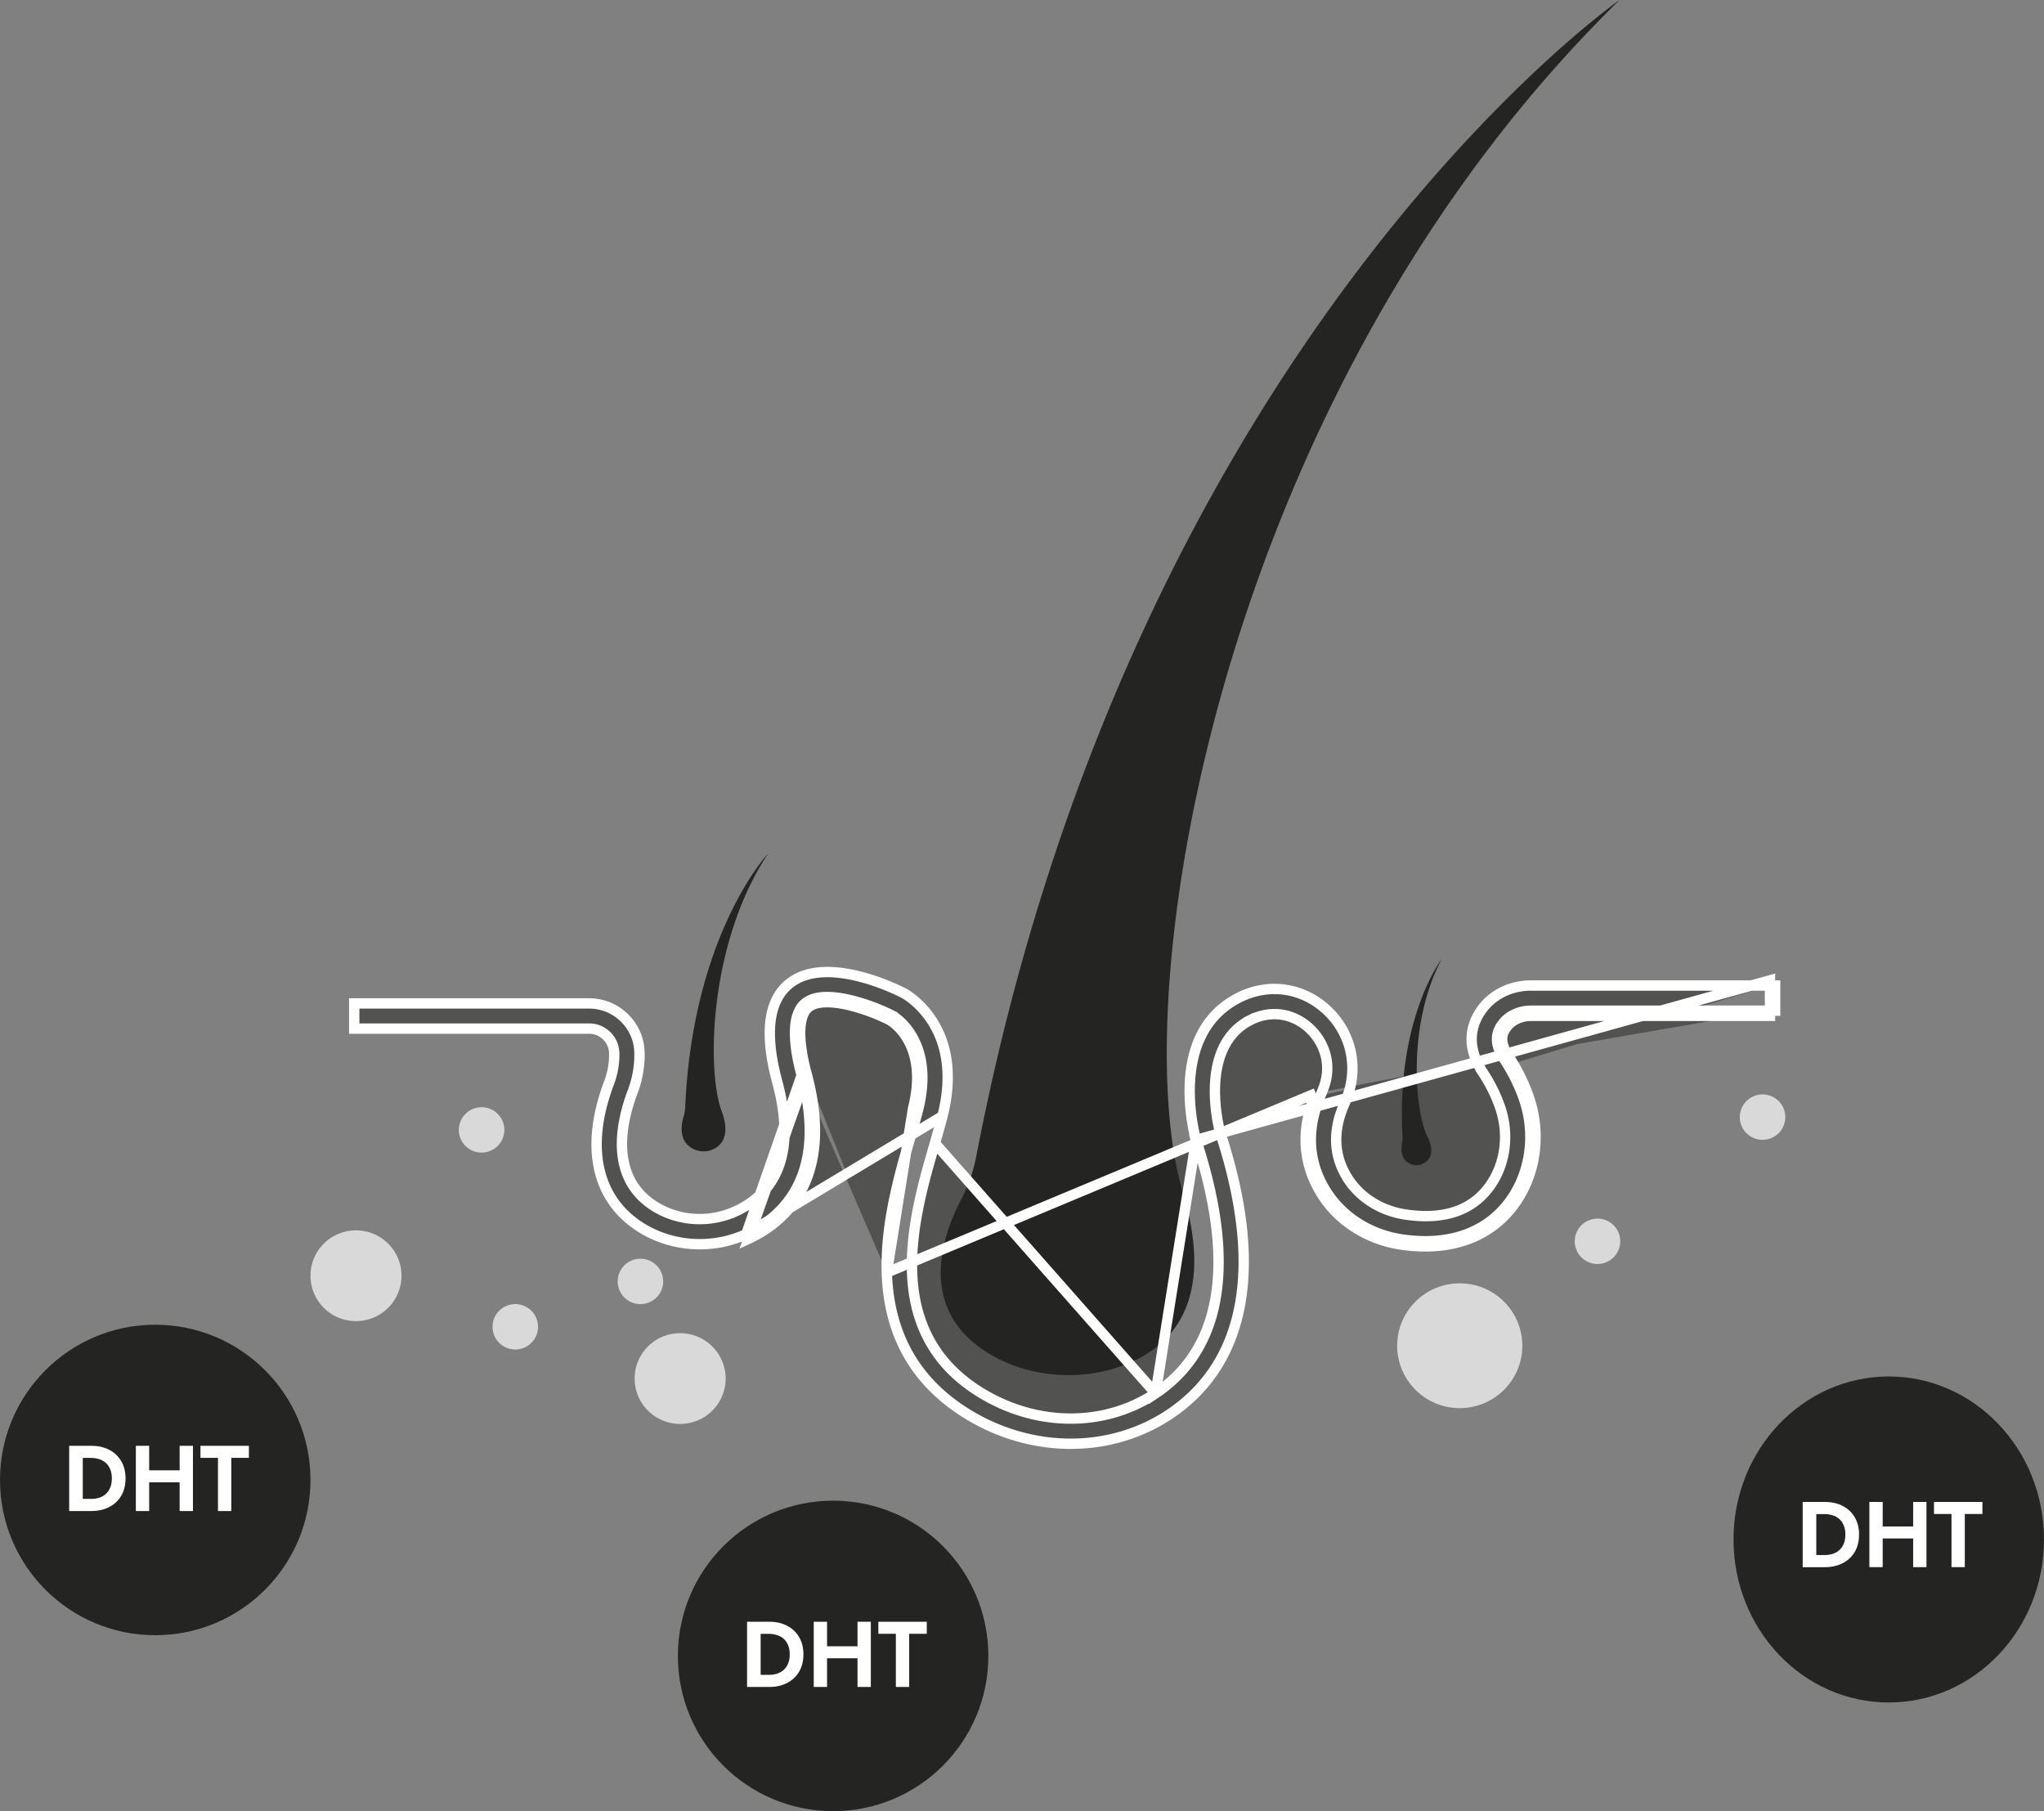 <svg xmlns="http://www.w3.org/2000/svg" width="395" height="350" fill="none"><rect width="100%" height="100%" fill="#808080" stroke="none"/><path fill="#D9D9D9" d="M137.655 272.601a8.75 8.75 0 0 0 0-12.401c-3.434-3.424-9.002-3.424-12.437 0a8.752 8.752 0 0 0 0 12.401c3.435 3.425 9.003 3.425 12.437 0ZM282.093 272.116c6.679 0 12.093-5.398 12.093-12.058 0-6.659-5.414-12.058-12.093-12.058S270 253.399 270 260.058c0 6.66 5.414 12.058 12.093 12.058ZM68.794 255.303c4.857 0 8.794-3.926 8.794-8.769s-3.937-8.769-8.794-8.769c-4.857 0-8.794 3.926-8.794 8.769s3.937 8.769 8.794 8.769ZM123.764 252.013a4.39 4.39 0 0 0 4.397-4.384 4.39 4.39 0 0 0-4.397-4.384 4.39 4.39 0 0 0-4.397 4.384 4.39 4.39 0 0 0 4.397 4.384ZM344.675 217.558a4.38 4.38 0 0 0-2.38-5.728 4.4 4.4 0 0 0-5.745 2.373 4.379 4.379 0 0 0 2.379 5.728 4.402 4.402 0 0 0 5.746-2.373ZM99.578 260.784a4.39 4.39 0 0 0 4.397-4.384 4.391 4.391 0 0 0-4.397-4.385 4.39 4.39 0 0 0-4.397 4.385 4.39 4.39 0 0 0 4.397 4.384ZM96.177 221.45a4.376 4.376 0 0 0 0-6.201 4.406 4.406 0 0 0-6.219 0 4.376 4.376 0 0 0 0 6.201 4.406 4.406 0 0 0 6.219 0ZM312.774 241.554a4.38 4.38 0 0 0-2.379-5.729 4.403 4.403 0 0 0-5.746 2.373 4.38 4.38 0 0 0 2.38 5.729 4.401 4.401 0 0 0 5.745-2.373Z"/><path fill="#242423" d="M312.984 0s-93.918 65.498-124.31 223.396a30.195 30.195 0 0 1-2.928 8.388c-3.282 6.236-8.376 19.82 3.509 28.553 7.514 5.522 18.377 6.971 27.59 3.604 9.161-3.348 18.219-11.887 11.761-33.436C217.128 192.196 235.48 75.837 312.984 0ZM148.466 164.895s-14.588 15.516-16.057 49.083a7.31 7.31 0 0 1-.304 1.809c-.416 1.366-.968 4.303 1.283 5.893a4.477 4.477 0 0 0 4.83.212c1.495-.878 2.849-2.839 1.226-7.212-2.886-7.776-2.499-32.432 9.022-49.785ZM278.59 185.363s-8.821 11.463-7.556 34.257c.023.416-.003.834-.084 1.243-.189.952-.365 2.974 1.264 3.899a3.04 3.04 0 0 0 3.28-.178c.952-.694 1.736-2.11.345-4.959-2.475-5.063-3.872-21.76 2.751-34.262Z"/><path fill="#242423" fill-opacity=".5" stroke="#fff" stroke-width="2" d="M171.375 245.919c.348 11.619 5.233 20.556 14.533 26.673 6.494 4.271 13.82 6.408 21.004 6.408 6.766 0 13.406-1.896 19.105-5.698v-.001c5.156-3.434 10.246-8.871 12.74-17.481 2.499-8.626 2.423-20.54-2.962-36.971l-.009-.027-.008-.027c-.144-.545-1.183-4.627-.971-9.205.211-4.548 1.683-9.912 6.896-12.504l.444.891-.443-.891c3.848-1.913 8.088-1.321 11.273 1.57 2.59 2.351 4.702 6.682 2.753 11.709-.165.424-.341.857-.531 1.301m-83.824 34.253 82.905-34.647m-82.905 34.647c-.287-9.535 2.514-19.178 4.604-26.349l.04-.138c.519-1.782 1.014-3.485 1.386-4.944 1.688-6.625.569-11.158-1.087-14.073-1.637-2.883-3.739-4.076-3.887-4.155v-.001l-.013-.006c-1.919-.992-5.121-2.295-8.277-3.023-1.579-.364-3.187-.595-4.639-.554-1.435.041-2.845.35-3.897 1.194-1.355 1.087-1.903 3.05-1.965 5.327-.064 2.331.372 5.254 1.274 8.598m16.461 38.124 5.061-31.678c3.259-12.793-4.399-17.058-4.477-17.1-3.71-1.918-12.496-5.083-15.728-2.491-1.998 1.604-2.128 6.301-.352 12.885m99.32 4.131-.919-.394m.919.394v-.001l-.919-.393m.919.394c-3.775 8.829-1.166 15.44 1.672 19.462l-.789.557.79-.557c3.142 4.453 8.241 7.522 14.004 8.383 9.509 1.423 17.028-1.502 21.386-8.045 3.584-5.378 4.464-12.428 2.321-18.849v-.001c-.913-2.736-2.233-5.426-3.925-7.994l.835-.55m-37.213 7.2c-3.944 9.226-1.211 16.202 1.774 20.432 3.311 4.692 8.659 7.897 14.674 8.796 9.803 1.467 17.747-1.545 22.366-8.479 3.763-5.648 4.674-13.02 2.437-19.721-.941-2.824-2.301-5.592-4.038-8.228m0 0-.835.55c-1.036-1.573-1.441-2.924-1.358-4.133.083-1.213.647-2.112 1.191-2.787 1.238-1.535 3.264-2.389 5.38-2.389h46.173m-50.551 8.759c-1.921-2.918-1.192-4.54-.223-5.742 1.018-1.263 2.737-2.017 4.601-2.017h46.173v-1m-186.165 12.222-.965.26m.965-.26c5.578 20.678-4.657 28.841-11.256 31.868l11.256-31.868Zm-.965.26c2.738 10.151 1.562 17.089-.978 21.82-2.549 4.75-6.553 7.422-9.73 8.879m10.708-30.699-10.708 30.699m0 0c-6.586 3.02-14.436 2.492-20.471-1.364-4.24-2.711-6.9-6.557-7.943-11.244-1.048-4.708-.477-10.331 1.884-16.569.674-1.782 1.02-3.606 1.02-5.422v-.28c0-2.675-2.181-4.845-4.857-4.845H68.455v-4.863h45.386c5.372 0 9.739 4.359 9.739 9.708v.28c0 2.392-.448 4.794-1.336 7.137-1.069 2.823-2.221 6.874-2.034 10.932.19 4.099 1.758 8.257 6.164 11.073 4.659 2.978 10.706 3.371 15.791 1.039l-.384-.837.384.837c4.344-1.992 7.239-5.149 8.582-9.427 1.328-4.234 1.105-9.465-.548-15.594-2.61-9.684-1.559-15.847 2.351-18.978 3.411-2.73 8.415-2.592 13.024-1.504 4.537 1.07 8.359 2.983 9.133 3.386.234.126 3.166 1.758 5.505 5.462 2.335 3.698 4.14 9.556 1.923 18.262l-37.929 22.811Zm36.46-17.569c.553-1.9 1.069-3.673 1.469-5.241l-1.469 5.241Zm0 0-.016.055c-2.013 6.907-4.589 15.748-4.409 24.339.181 8.678 3.178 17.178 12.356 23.215 10.908 7.175 24.538 7.504 34.71.728l-42.641-48.337Zm50.469-.632c4.36 13.268 5.481 24.508 3.177 33.338l-.931-.243.931.244c-1.734 6.649-5.439 11.923-11.004 15.63l7.827-48.969Zm0 0a.126.126 0 0 0-.003-.01l-.033-.108c-.13-.463-1.526-5.616-1.121-11.527.407-5.951 2.613-12.462 9.546-15.91l-.445-.895.445.895c5.658-2.814 12.058-1.926 16.743 2.325 4.778 4.338 6.356 11.025 4.02 17.051v.001c-.183.472-.381.958-.594 1.453l-.001.002c-2.287 5.353-1.93 10.366 1.175 14.761l.817-.577-.817.577c2.407 3.407 6.329 5.713 10.737 6.372 7.469 1.118 13.166-.782 16.592-5.926 2.782-4.176 3.42-9.643 1.755-14.628-.784-2.347-1.92-4.656-3.374-6.86m-55.442 13.004 110.909-30.843v1m-55.467 16.839-.835.551.835-.551Zm0 0c-2.021-3.066-2.388-5.682-2.087-7.765.306-2.109 1.312-3.77 2.193-4.864 2.14-2.659 5.477-4.21 9.188-4.21h46.173m0 0v4.863m0-4.863h1v4.863h-1"/><circle cx="30" cy="286" r="30" fill="#242423"/><path fill="#fff" d="M13.368 279.4V292h2.628v-12.6h-2.628Zm4.284 12.6c1.32 0 2.472-.258 3.456-.774a5.652 5.652 0 0 0 2.322-2.178c.552-.948.828-2.064.828-3.348 0-1.284-.276-2.394-.828-3.33a5.617 5.617 0 0 0-2.322-2.196c-.984-.516-2.136-.774-3.456-.774h-2.628v2.34h2.538c.552 0 1.074.078 1.566.234.492.144.924.378 1.296.702.372.324.66.738.864 1.242.216.492.324 1.086.324 1.782s-.108 1.296-.324 1.8c-.204.492-.492.9-.864 1.224a3.61 3.61 0 0 1-1.296.72 5.548 5.548 0 0 1-1.566.216h-2.538V292h2.628Zm9.447-5.544h9.252v-2.322h-9.252v2.322Zm7.614-7.056V292h2.574v-12.6h-2.574Zm-8.46 0V292h2.574v-12.6h-2.574Zm12.486 2.322h3.384V292h2.574v-10.278h3.402V279.4h-9.36v2.322Z"/><ellipse cx="365" cy="297.5" fill="#242423" rx="30" ry="31.5"/><path fill="#fff" d="M348.368 290.25h2.628v12.6h-2.628v-12.6Zm4.284 12.6h-2.628v-2.34h2.538c.552 0 1.074-.072 1.566-.216a3.61 3.61 0 0 0 1.296-.72c.372-.324.66-.732.864-1.224.216-.504.324-1.104.324-1.8s-.108-1.29-.324-1.782a3.213 3.213 0 0 0-.864-1.242 3.401 3.401 0 0 0-1.296-.702 5.151 5.151 0 0 0-1.566-.234h-2.538v-2.34h2.628c1.32 0 2.472.258 3.456.774a5.617 5.617 0 0 1 2.322 2.196c.552.936.828 2.046.828 3.33 0 1.284-.276 2.4-.828 3.348a5.652 5.652 0 0 1-2.322 2.178c-.984.516-2.136.774-3.456.774Zm9.447-5.544v-2.322h9.252v2.322h-9.252Zm7.614-7.056h2.574v12.6h-2.574v-12.6Zm-8.46 0h2.574v12.6h-2.574v-12.6Zm12.486 2.322v-2.322h9.36v2.322h-3.402v10.278h-2.574v-10.278h-3.384Z"/><circle cx="161" cy="320" r="30" fill="#242423"/><path fill="#fff" d="M144.368 313.4V326h2.628v-12.6h-2.628Zm4.284 12.6c1.32 0 2.472-.258 3.456-.774a5.652 5.652 0 0 0 2.322-2.178c.552-.948.828-2.064.828-3.348 0-1.284-.276-2.394-.828-3.33a5.617 5.617 0 0 0-2.322-2.196c-.984-.516-2.136-.774-3.456-.774h-2.628v2.34h2.538c.552 0 1.074.078 1.566.234.492.144.924.378 1.296.702.372.324.66.738.864 1.242.216.492.324 1.086.324 1.782s-.108 1.296-.324 1.8c-.204.492-.492.9-.864 1.224a3.61 3.61 0 0 1-1.296.72 5.548 5.548 0 0 1-1.566.216h-2.538V326h2.628Zm9.447-5.544h9.252v-2.322h-9.252v2.322Zm7.614-7.056V326h2.574v-12.6h-2.574Zm-8.46 0V326h2.574v-12.6h-2.574Zm12.486 2.322h3.384V326h2.574v-10.278h3.402V313.4h-9.36v2.322Z"/></svg>